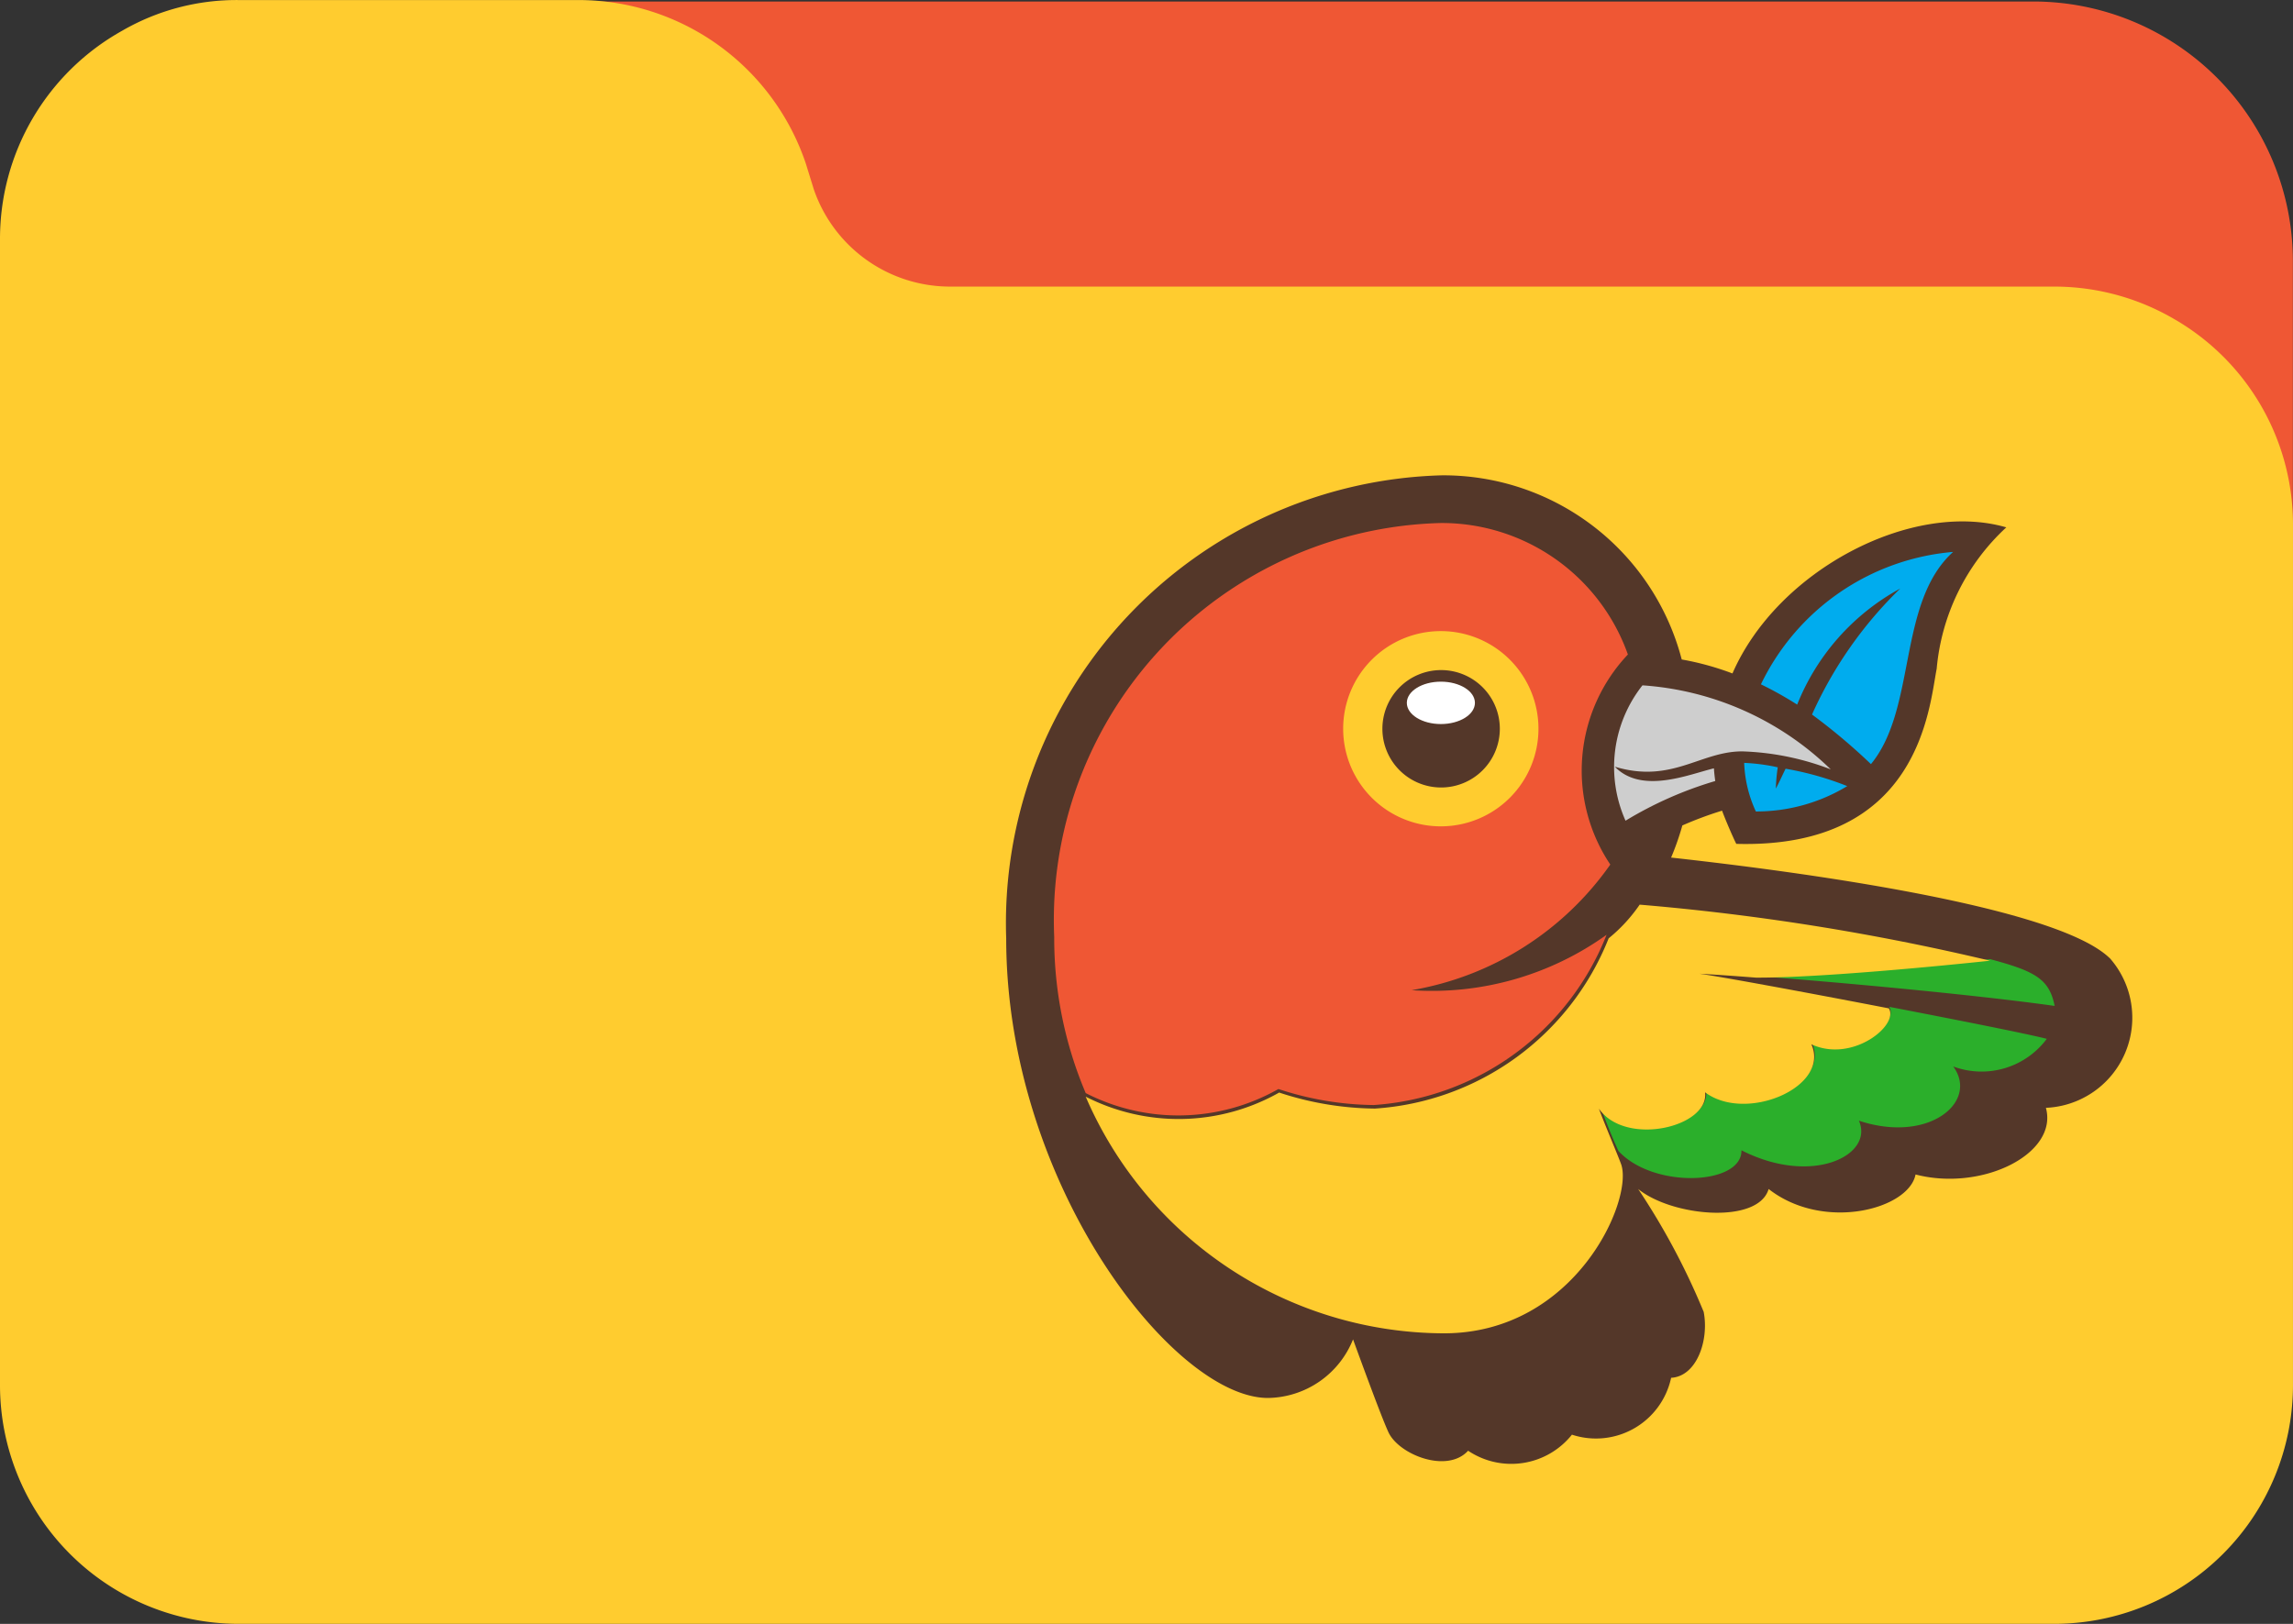 <svg xmlns="http://www.w3.org/2000/svg" width="108.493" height="76.85" viewBox="0 0 108.493 76.85"><rect x="0" y="0" width="108.493" height="76.85" fill="#333333" stroke="none"/><g transform="translate(-70 -588.488)"><path d="M117.206,53.334H33.653A12.257,12.257,0,0,0,21.483,67.219a2.457,2.457,0,0,0,3.681,1.8,6.96,6.96,0,0,1,3.573-.944h17.5a7.412,7.412,0,0,1,6.989,5l.418,1.347A12.346,12.346,0,0,0,65.3,82.823h56.816a7.372,7.372,0,0,1,3.671.983,2.462,2.462,0,0,0,3.7-2.123V65.621A12.287,12.287,0,0,0,117.206,53.334Z" transform="translate(49 535.225)" fill="#ef5734"/><path d="M102.856,111.089a11.235,11.235,0,0,0-5.664-1.528H44.934a6.817,6.817,0,0,1-6.428-4.6l-.384-1.239A11.355,11.355,0,0,0,27.395,96H11.3a10.816,10.816,0,0,0-5.533,1.46A11.274,11.274,0,0,0,0,107.3v54.247a11.3,11.3,0,0,0,11.3,11.3H97.192a11.3,11.3,0,0,0,11.3-11.3V120.862A11.224,11.224,0,0,0,102.856,111.089Z" transform="translate(70 492.49)" fill="#ffcc2f"/><g transform="translate(-182 206.94)"><path d="M62.209,35.382c-2.737-2.63-16.423-4.272-20.741-4.749A12.67,12.67,0,0,0,42,29.113a17.282,17.282,0,0,1,1.88-.7c.081.236.456,1.14.672,1.571,8.684.241,9.123-6.454,9.482-8.286a10.352,10.352,0,0,1,3.294-6.692c-4.437-1.292-10.82,2-12.957,6.913a13.332,13.332,0,0,0-2.4-.661,11.657,11.657,0,0,0-11.34-8.715A21.2,21.2,0,0,0,10.008,34.462c0,11.588,7.911,21.745,12.384,21.745a4.4,4.4,0,0,0,4.027-2.772c.329.9,1.346,3.692,1.678,4.4.492,1.052,2.77,1.961,3.766.869a3.669,3.669,0,0,0,4.913-.76,3.636,3.636,0,0,0,4.693-2.691c1.211-.066,1.8-1.774,1.541-3.119a33.266,33.266,0,0,0-3.1-5.816c1.607,1.308,5.679,1.678,6.173,0,2.592,2.027,6.632.965,6.951-.687,3.15.818,6.761-.978,6.168-3.155a4.267,4.267,0,0,0,3.008-7.1Z" transform="translate(289.6 391.5)" fill="#543729"/><path d="M26.979,21.675a19.3,19.3,0,0,1,4.175-5.963,10.818,10.818,0,0,0-4.877,5.494,17.084,17.084,0,0,0-1.715-.96,11.134,11.134,0,0,1,9.093-6.266c-2.65,2.4-1.71,7.4-3.887,10.042a28.541,28.541,0,0,0-2.788-2.346Zm-1.712,3.508a8.765,8.765,0,0,1,.091-1.01,9.164,9.164,0,0,0-1.589-.21,5.981,5.981,0,0,0,.553,2.3,8.292,8.292,0,0,0,4.324-1.2,14.467,14.467,0,0,0-2.917-.823c-.114.225-.366.78-.465.942Z" transform="translate(310.756 393.688)" fill="#00acee"/><path d="M21.913,30.647h0c-.253-.548-.525-1.215-.849-2.089,1.263,1.834,5.208.889,5-.758,1.932,1.455,5.913-.253,5.009-2.273,1.937.9,4.147-.914,3.65-1.7,3.3.636,6.466,1.263,7.459,1.515a3.849,3.849,0,0,1-4.428,1.308c1.225,1.667-1.152,3.667-4.463,2.566.727,1.637-2.218,3.109-5.557,1.4C27.77,32.269,23.572,32.458,21.913,30.647Zm6.549-8.277c3.832.293,10.169.866,14.091,1.414-.253-1.276-.924-1.642-3.054-2.213-2.293.245-8.1.828-11.038.8Z" transform="translate(306.662 405.369)" fill="#2baf2b"/><path d="M40.794,29.409c1.94,1.455,5.937-.253,5.029-2.273,1.945.9,4.164-.914,3.665-1.7-3.918-.758-8.032-1.515-8.962-1.639.566.03,1.5.093,2.673.184,2.947.015,8.782-.556,11.08-.8A112.1,112.1,0,0,0,37.7,20.528a7.521,7.521,0,0,1-1.468,1.594,12.8,12.8,0,0,1-11.062,8.057,14.9,14.9,0,0,1-4.527-.758,9.672,9.672,0,0,1-9.155.194,18.515,18.515,0,0,0,16.951,11.2c6.226,0,8.985-6.332,8.382-8.007-.147-.407-.728-1.768-1.052-2.627C37.036,32,41,31.05,40.794,29.409Z" transform="translate(291.881 403.833)" fill="#ffcc2f"/><path d="M21.885,22.871a17.964,17.964,0,0,1,4.243-1.877c-.028-.2-.051-.4-.063-.6-1.182.283-3.412,1.24-4.69-.078,2.695.813,4.041-.725,6.024-.725a12.737,12.737,0,0,1,4.193.851,14.144,14.144,0,0,0-8.908-3.976,6.234,6.234,0,0,0-.8,6.408Z" transform="translate(307.029 397.516)" fill="#cecece"/><path d="M21.519,40.224a14.786,14.786,0,0,0,4.509.758,12.758,12.758,0,0,0,11.017-8.057,14.177,14.177,0,0,1-9.224,2.622,14.437,14.437,0,0,0,9.4-5.946,7.994,7.994,0,0,1,.833-9.941A9.345,9.345,0,0,0,29.2,13.438,18.789,18.789,0,0,0,10.91,33.028,18.739,18.739,0,0,0,12.4,40.416,9.6,9.6,0,0,0,21.519,40.224Z" transform="translate(290.97 392.862)" fill="#ef5734"/><path d="M16.288,20.071a4.62,4.62,0,1,0,4.62-4.62A4.62,4.62,0,0,0,16.288,20.071Z" transform="translate(299.264 395.964)" fill="#ffcc2f"/><path d="M17.022,18.958A2.778,2.778,0,1,0,19.8,16.18,2.778,2.778,0,0,0,17.022,18.958Z" transform="translate(300.386 397.08)" fill="#543729"/><ellipse cx="1.611" cy="1.003" rx="1.611" ry="1.003" transform="translate(318.564 413.808)" fill="#fff"/></g></g></svg>